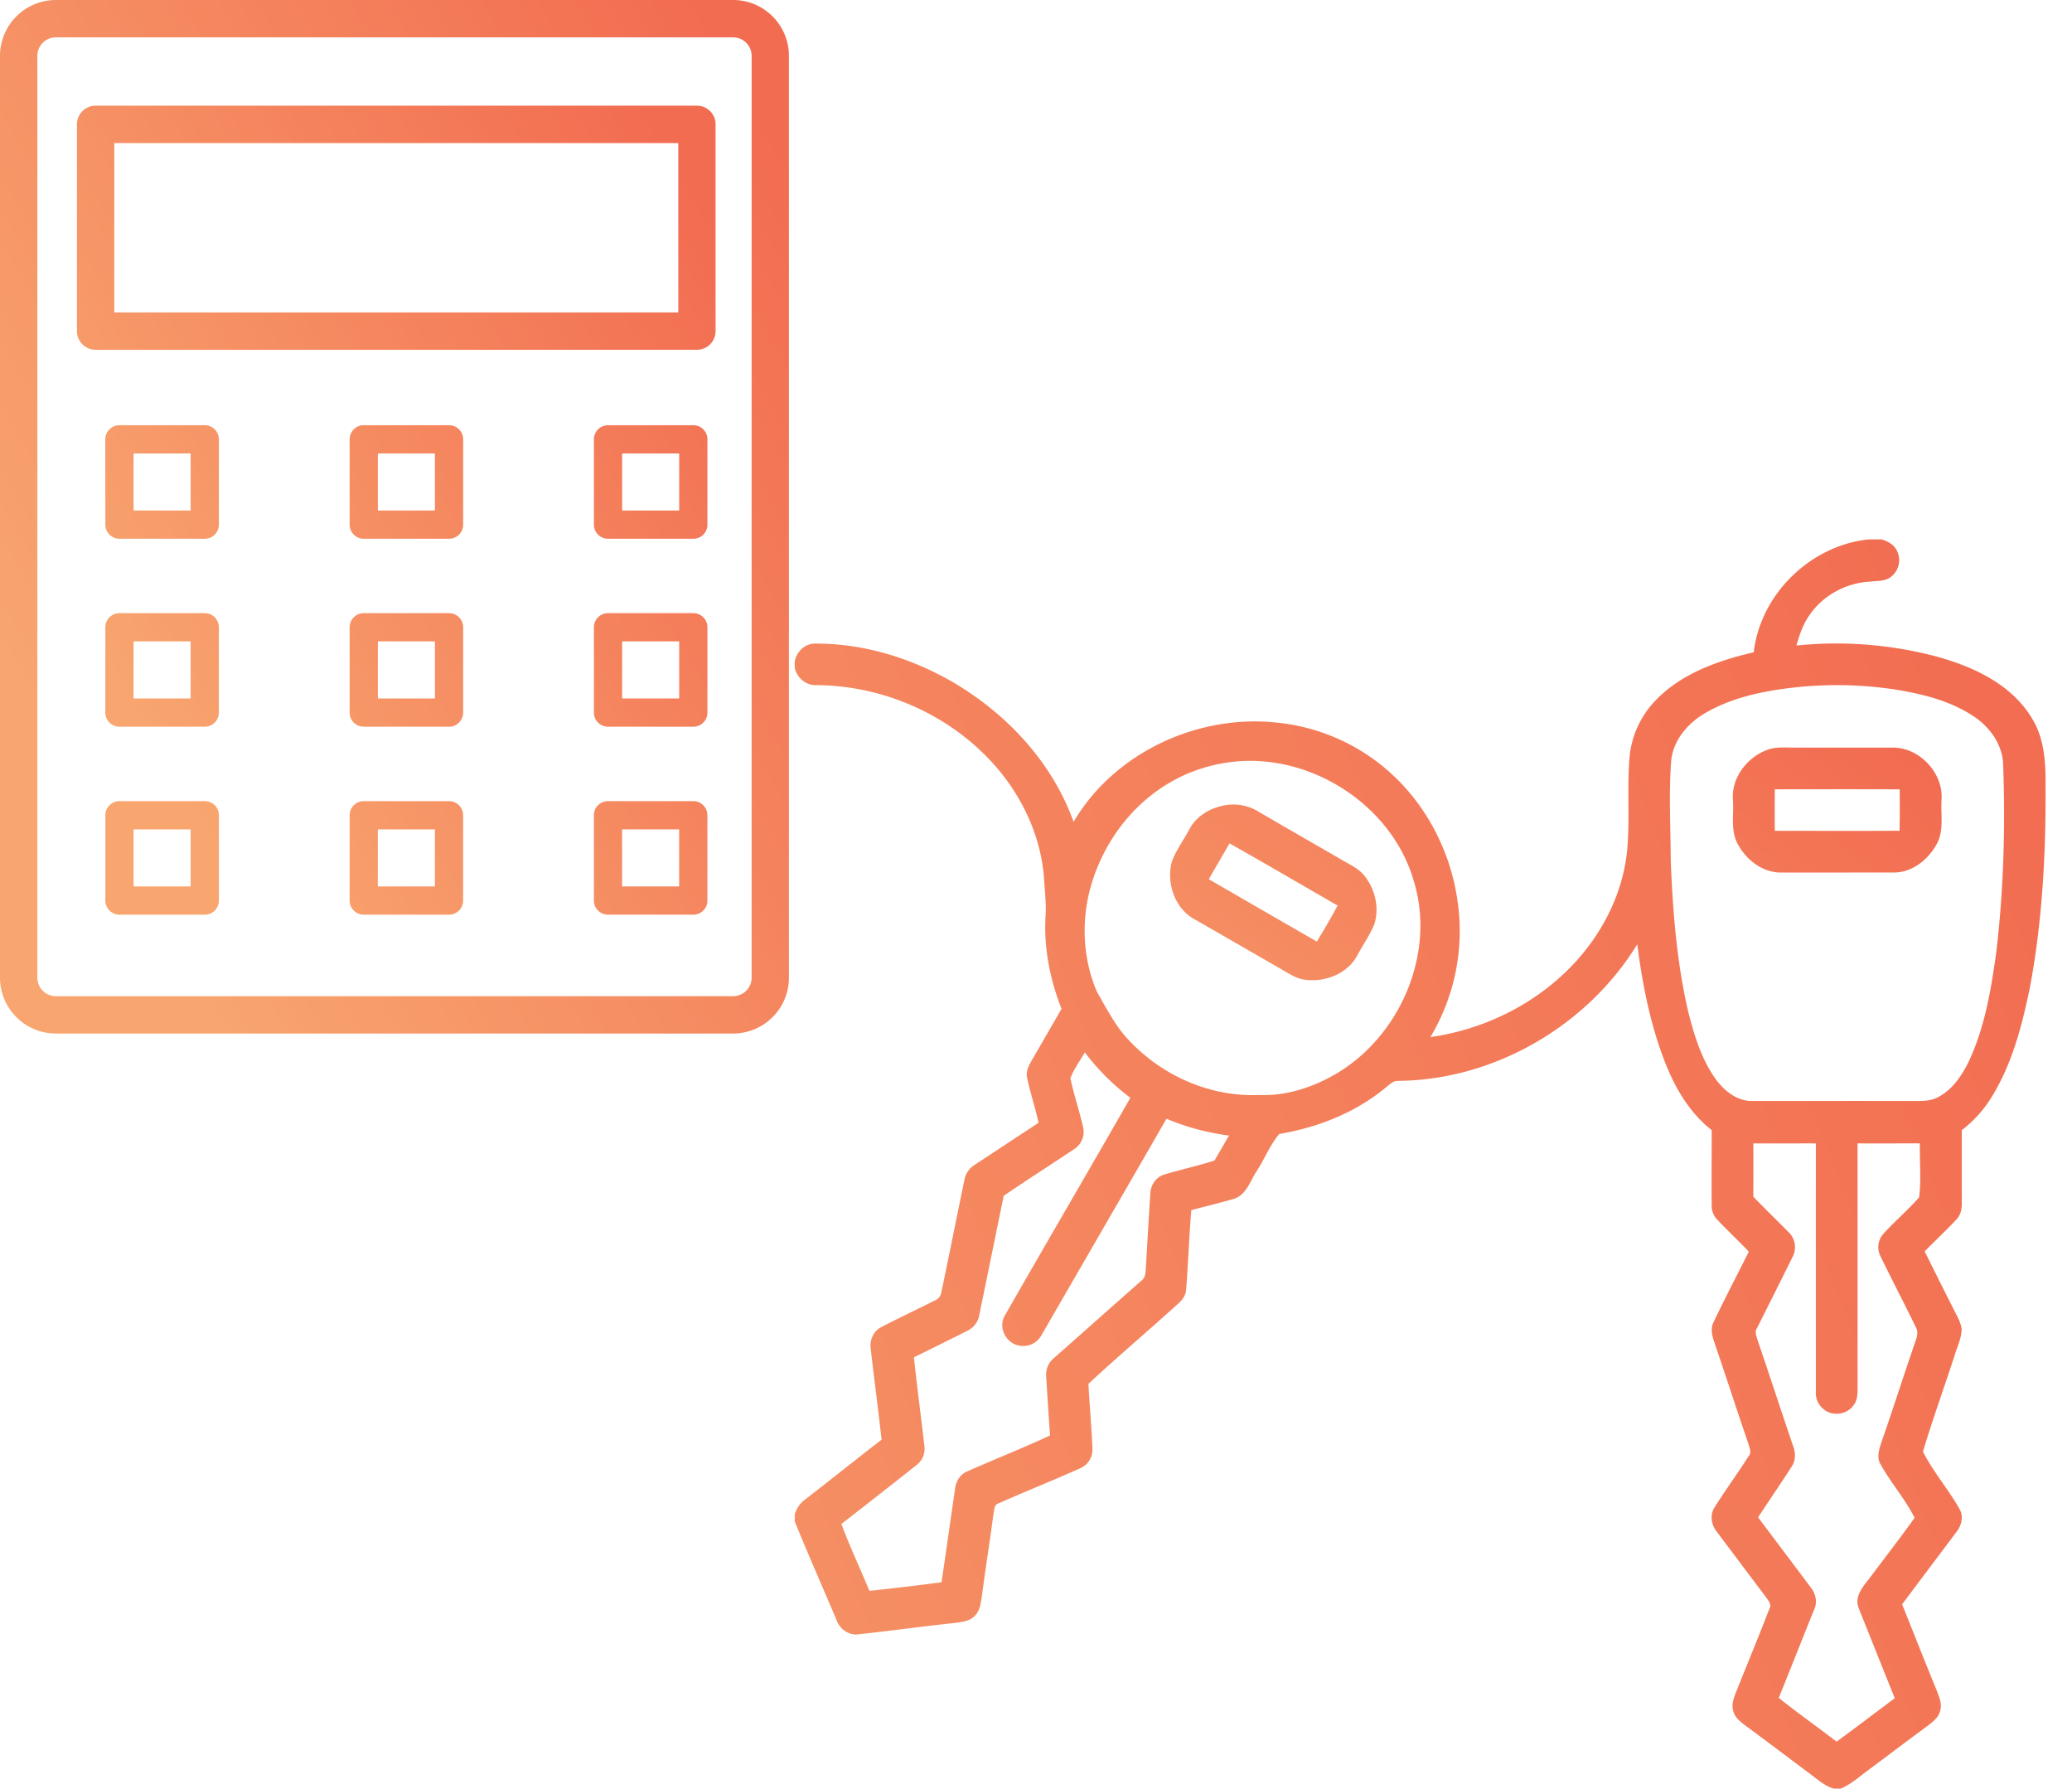 <svg width="73" height="63" viewBox="0 0 73 63" xmlns="http://www.w3.org/2000/svg"><title>BEBDA067-4CB6-4380-89A8-AB4316A7D72C</title><defs><linearGradient x1="12.957%" y1="80.245%" y2="15.021%" id="a"><stop stop-color="#F8A56F" offset="0%"/><stop stop-color="#F26C51" offset="100%"/></linearGradient><linearGradient x1="-80.734%" y1="86.34%" y2="15.021%" id="b"><stop stop-color="#F8A56F" offset="0%"/><stop stop-color="#F26C51" offset="100%"/></linearGradient></defs><g fill="none" fill-rule="evenodd"><g fill="url(#a)"><path d="M4.027 11.005h19.87V5.04H4.026v5.966zm20.527 1.316H3.369a.658.658 0 0 1-.658-.658V4.38c0-.363.295-.658.658-.658h21.185c.364 0 .657.295.657.658v7.283a.658.658 0 0 1-.657.658zM4.707 17.982h2.009v-2.01h-2.01v2.01zm2.507.995H4.209a.498.498 0 0 1-.498-.497v-3.005c0-.275.223-.498.498-.498h3.005c.274 0 .497.223.497.498v3.005a.498.498 0 0 1-.497.497zm6.099-.995h2.01v-2.01h-2.01v2.01zm2.507.995h-3.005a.497.497 0 0 1-.497-.497v-3.005c0-.275.222-.498.497-.498h3.005c.275 0 .498.223.498.498v3.005a.498.498 0 0 1-.498.497zm6.099-.995h2.01v-2.01h-2.01v2.01zm2.507.995h-3.005a.498.498 0 0 1-.497-.497v-3.005c0-.275.223-.498.497-.498h3.005c.275 0 .498.223.498.498v3.005a.497.497 0 0 1-.498.497zM4.707 24.602h2.009v-2.01h-2.01v2.01zm2.507.995H4.209a.498.498 0 0 1-.498-.497v-3.005c0-.275.223-.498.498-.498h3.005c.274 0 .497.223.497.498V25.1a.498.498 0 0 1-.497.497zm6.099-.995h2.01v-2.01h-2.01v2.01zm2.507.995h-3.005a.497.497 0 0 1-.497-.497v-3.005c0-.275.222-.498.497-.498h3.005c.275 0 .498.223.498.498V25.1a.498.498 0 0 1-.498.497zm6.099-.995h2.01v-2.01h-2.01v2.01zm2.507.995h-3.005a.498.498 0 0 1-.497-.497v-3.005c0-.275.223-.498.497-.498h3.005c.275 0 .498.223.498.498V25.1a.497.497 0 0 1-.498.497zM4.707 31.222h2.009v-2.009h-2.01v2.01zm2.506.996H4.21a.498.498 0 0 1-.498-.498v-3.005c0-.275.223-.497.498-.497h3.004c.275 0 .498.222.498.497v3.005a.498.498 0 0 1-.498.498zm6.1-.996h2.009v-2.009h-2.01v2.01zm2.506.996h-3.004a.497.497 0 0 1-.497-.498v-3.005c0-.275.222-.497.497-.497h3.004c.275 0 .498.222.498.497v3.005a.498.498 0 0 1-.498.498zm6.1-.996h2.009v-2.009h-2.01v2.01zm2.506.996h-3.004a.498.498 0 0 1-.497-.498v-3.005c0-.275.223-.497.497-.497h3.004c.276 0 .498.222.498.497v3.005a.497.497 0 0 1-.498.498z"/><path d="M1.967 1.316a.652.652 0 0 0-.651.65v32.47c0 .36.292.652.65.652h23.865c.358 0 .65-.292.65-.651V1.967a.651.651 0 0 0-.65-.651H1.967zM25.83 36.404H1.967A1.97 1.97 0 0 1 0 34.437V1.967A1.97 1.97 0 0 1 1.967 0H25.83c1.083 0 1.965.882 1.965 1.967v32.47a1.969 1.969 0 0 1-1.965 1.967z"/></g><g transform="translate(28 19)" fill="url(#b)"><path d="M37.828 0h.483c.178.07.369.149.475.32a.738.738 0 0 1-.139.977c-.21.188-.51.159-.77.19-.865.046-1.702.512-2.169 1.244-.204.305-.316.657-.417 1.006a13.786 13.786 0 0 1 4.943.39c1.287.354 2.624.971 3.342 2.155.466.73.5 1.623.492 2.463.012 2.368-.116 4.747-.559 7.077-.272 1.31-.618 2.638-1.323 3.792a4.317 4.317 0 0 1-1.07 1.194c.003.85 0 1.703.002 2.554.005.216-.039.443-.199.6-.357.384-.743.74-1.11 1.115.332.67.666 1.338 1.003 2.004.115.237.265.466.301.732-.007.337-.168.645-.261.964-.362 1.12-.767 2.227-1.103 3.353.364.725.918 1.35 1.311 2.062.123.26.034.565-.14.78-.635.846-1.272 1.69-1.905 2.538.41 1.022.814 2.046 1.231 3.065.083.223.186.465.104.704-.059.22-.25.364-.421.497-.72.531-1.434 1.071-2.151 1.606-.298.22-.58.475-.926.618h-.245c-.32-.093-.569-.322-.83-.515-.771-.577-1.54-1.158-2.314-1.728-.166-.127-.339-.271-.394-.481-.077-.23.014-.464.095-.676.391-.978.796-1.953 1.175-2.935.092-.15-.038-.283-.116-.403-.582-.77-1.16-1.54-1.738-2.311-.197-.24-.25-.598-.075-.863.385-.607.808-1.19 1.195-1.794.124-.137.025-.313-.014-.463-.395-1.15-.767-2.307-1.161-3.458-.087-.258-.193-.55-.055-.81.397-.832.824-1.65 1.238-2.474-.352-.38-.737-.729-1.09-1.107a.7.7 0 0 1-.217-.527c-.008-.884 0-1.767 0-2.65-.748-.582-1.249-1.414-1.601-2.28-.548-1.362-.834-2.813-1.022-4.264-1.766 2.88-5.053 4.79-8.441 4.81-.18 0-.301.15-.434.246-1.062.881-2.386 1.396-3.737 1.625-.327.383-.512.873-.788 1.295-.24.359-.377.876-.845.999-.484.143-.978.255-1.466.39-.08.932-.108 1.867-.183 2.798-.01.195-.129.357-.267.484-1.052.951-2.134 1.869-3.175 2.834.04.759.11 1.516.142 2.276a.713.713 0 0 1-.43.698c-.955.427-1.93.815-2.886 1.24-.143.039-.14.205-.165.323-.13.99-.289 1.974-.418 2.964-.039.236-.066.502-.25.675-.18.192-.456.213-.701.247-1.124.118-2.243.277-3.366.396-.35.062-.684-.169-.798-.494C.985 36.907.472 35.755 0 34.589v-.241a.968.968 0 0 1 .386-.546c.894-.694 1.777-1.4 2.673-2.092-.116-1.07-.262-2.136-.382-3.204-.047-.307.1-.633.386-.769.616-.32 1.246-.614 1.866-.928a.369.369 0 0 0 .238-.298c.275-1.311.536-2.626.808-3.937a.797.797 0 0 1 .378-.554l2.237-1.472c-.111-.531-.293-1.044-.4-1.575-.06-.229.06-.446.168-.638.348-.6.697-1.2 1.041-1.803-.403-1.024-.626-2.131-.564-3.234.035-.472-.03-.941-.056-1.412-.135-1.65-.953-3.204-2.134-4.35C5.096 6.02 2.946 5.15.78 5.132c-.375.025-.7-.251-.78-.612v-.217c.062-.372.4-.67.786-.634 1.7.006 3.374.53 4.834 1.387C7.5 6.17 9.083 7.874 9.824 9.95c1.425-2.43 4.357-3.793 7.134-3.5a6.992 6.992 0 0 1 3.948 1.701c1.342 1.172 2.21 2.853 2.449 4.613a7.264 7.264 0 0 1-.96 4.765c1.89-.265 3.697-1.157 5.015-2.544 1.066-1.12 1.802-2.586 1.927-4.139.086-1.089-.021-2.184.084-3.272a3.31 3.31 0 0 1 .826-1.816c.913-1.009 2.247-1.484 3.54-1.782.233-2.044 2-3.764 4.04-3.975zm-2.71 5.226c-1.067.128-2.152.358-3.085.917-.588.354-1.08.938-1.153 1.641-.092 1.165-.02 2.333-.018 3.498.07 1.797.21 3.603.618 5.358.214.843.474 1.7.995 2.408.304.401.76.755 1.289.731 1.866.002 3.733-.003 5.6.002.312-.002.645.017.927-.142.51-.267.839-.77 1.083-1.274.55-1.181.77-2.481.95-3.763.267-2.2.329-4.424.252-6.638-.008-.692-.432-1.314-.988-1.696-.79-.548-1.74-.797-2.676-.958a13.618 13.618 0 0 0-3.794-.084zM15.51 7.825c-.807.082-1.6.33-2.3.742-1.309.762-2.28 2.05-2.729 3.488-.399 1.259-.357 2.664.167 3.881.349.603.662 1.238 1.158 1.738 1.163 1.229 2.853 1.97 4.553 1.894.953.043 1.894-.268 2.71-.744 2.28-1.34 3.535-4.285 2.728-6.836-.782-2.629-3.576-4.428-6.287-4.163zM9.712 18.98c.124.585.32 1.152.45 1.737a.722.722 0 0 1-.315.757c-.827.55-1.664 1.086-2.485 1.646-.285 1.388-.567 2.778-.854 4.166a.753.753 0 0 1-.412.58c-.63.318-1.264.632-1.897.943.11 1.042.25 2.08.369 3.121a.718.718 0 0 1-.286.68 274.07 274.07 0 0 1-2.638 2.067c.294.8.664 1.57.987 2.358.847-.092 1.694-.19 2.539-.303.168-1.1.317-2.202.48-3.303.029-.25.173-.491.41-.594.974-.435 1.97-.823 2.936-1.275-.053-.694-.094-1.388-.137-2.083a.752.752 0 0 1 .284-.652c1.022-.902 2.04-1.808 3.062-2.71.16-.106.153-.31.167-.479.052-.88.098-1.76.16-2.638a.715.715 0 0 1 .534-.643c.572-.167 1.156-.294 1.723-.478.17-.294.342-.586.511-.879-.756-.1-1.5-.293-2.202-.595-1.463 2.544-2.938 5.08-4.402 7.622a.734.734 0 0 1-.875.348c-.41-.122-.647-.647-.425-1.025 1.466-2.566 2.962-5.115 4.429-7.68a8.142 8.142 0 0 1-1.606-1.601c-.169.304-.385.587-.507.913zm24.061 2.293c.003.625.004 1.25-.001 1.877.406.422.826.83 1.24 1.246a.74.74 0 0 1 .146.873 448.16 448.16 0 0 1-1.256 2.512c-.097.147-.006.316.035.465.417 1.222.818 2.45 1.232 3.673.092.24.106.523-.047.741-.386.599-.789 1.188-1.182 1.784.615.82 1.234 1.638 1.848 2.459.178.216.252.521.13.783-.42 1.038-.828 2.081-1.25 3.118.666.53 1.362 1.024 2.038 1.542.688-.503 1.366-1.021 2.05-1.53-.424-1.055-.848-2.11-1.268-3.167-.156-.369.096-.711.32-.981.547-.736 1.115-1.459 1.646-2.206-.339-.68-.862-1.26-1.222-1.928-.11-.233-.025-.491.05-.72.416-1.2.802-2.41 1.216-3.612.051-.144.084-.305.005-.445-.409-.84-.842-1.668-1.25-2.508a.705.705 0 0 1 .107-.797c.403-.44.86-.831 1.254-1.278.076-.628.015-1.268.027-1.9-.732-.004-1.465.006-2.197-.001.004 2.849 0 5.699.002 8.549-.002.224.01.471-.132.66-.222.339-.736.421-1.05.165a.723.723 0 0 1-.288-.641c-.002-2.912-.001-5.822-.001-8.732-.734-.002-1.468.004-2.202-.001z"/><path d="M34.326 7.39c.3-.092.616-.053.925-.057 1.136 0 2.273-.002 3.41 0 .957-.024 1.822.9 1.741 1.854-.029.52.095 1.083-.177 1.558-.296.538-.853.981-1.487.988-1.331-.002-2.662.004-3.994 0-.64.003-1.204-.435-1.504-.975-.28-.477-.15-1.05-.185-1.573-.069-.803.527-1.552 1.271-1.794zm.204 1.412c-.003.487-.006.974 0 1.461 1.463.002 2.928.007 4.392-.001.017-.487.009-.972.008-1.459-1.467-.006-2.933-.003-4.4-.001zm-19.546.6a1.7 1.7 0 0 1 1.389.207c.974.569 1.955 1.129 2.931 1.695.269.157.566.29.765.54.38.473.538 1.14.346 1.722-.158.38-.399.72-.595 1.083-.34.652-1.139.957-1.845.86-.308-.039-.567-.22-.83-.369-1.02-.588-2.04-1.177-3.062-1.763-.697-.377-.996-1.28-.799-2.024.148-.402.408-.75.61-1.125.216-.425.637-.708 1.09-.826zm-.395 2.567c1.268.735 2.538 1.464 3.806 2.197.253-.418.5-.84.732-1.27-1.27-.727-2.533-1.472-3.81-2.19-.24.423-.488.84-.728 1.263z"/></g></g></svg>